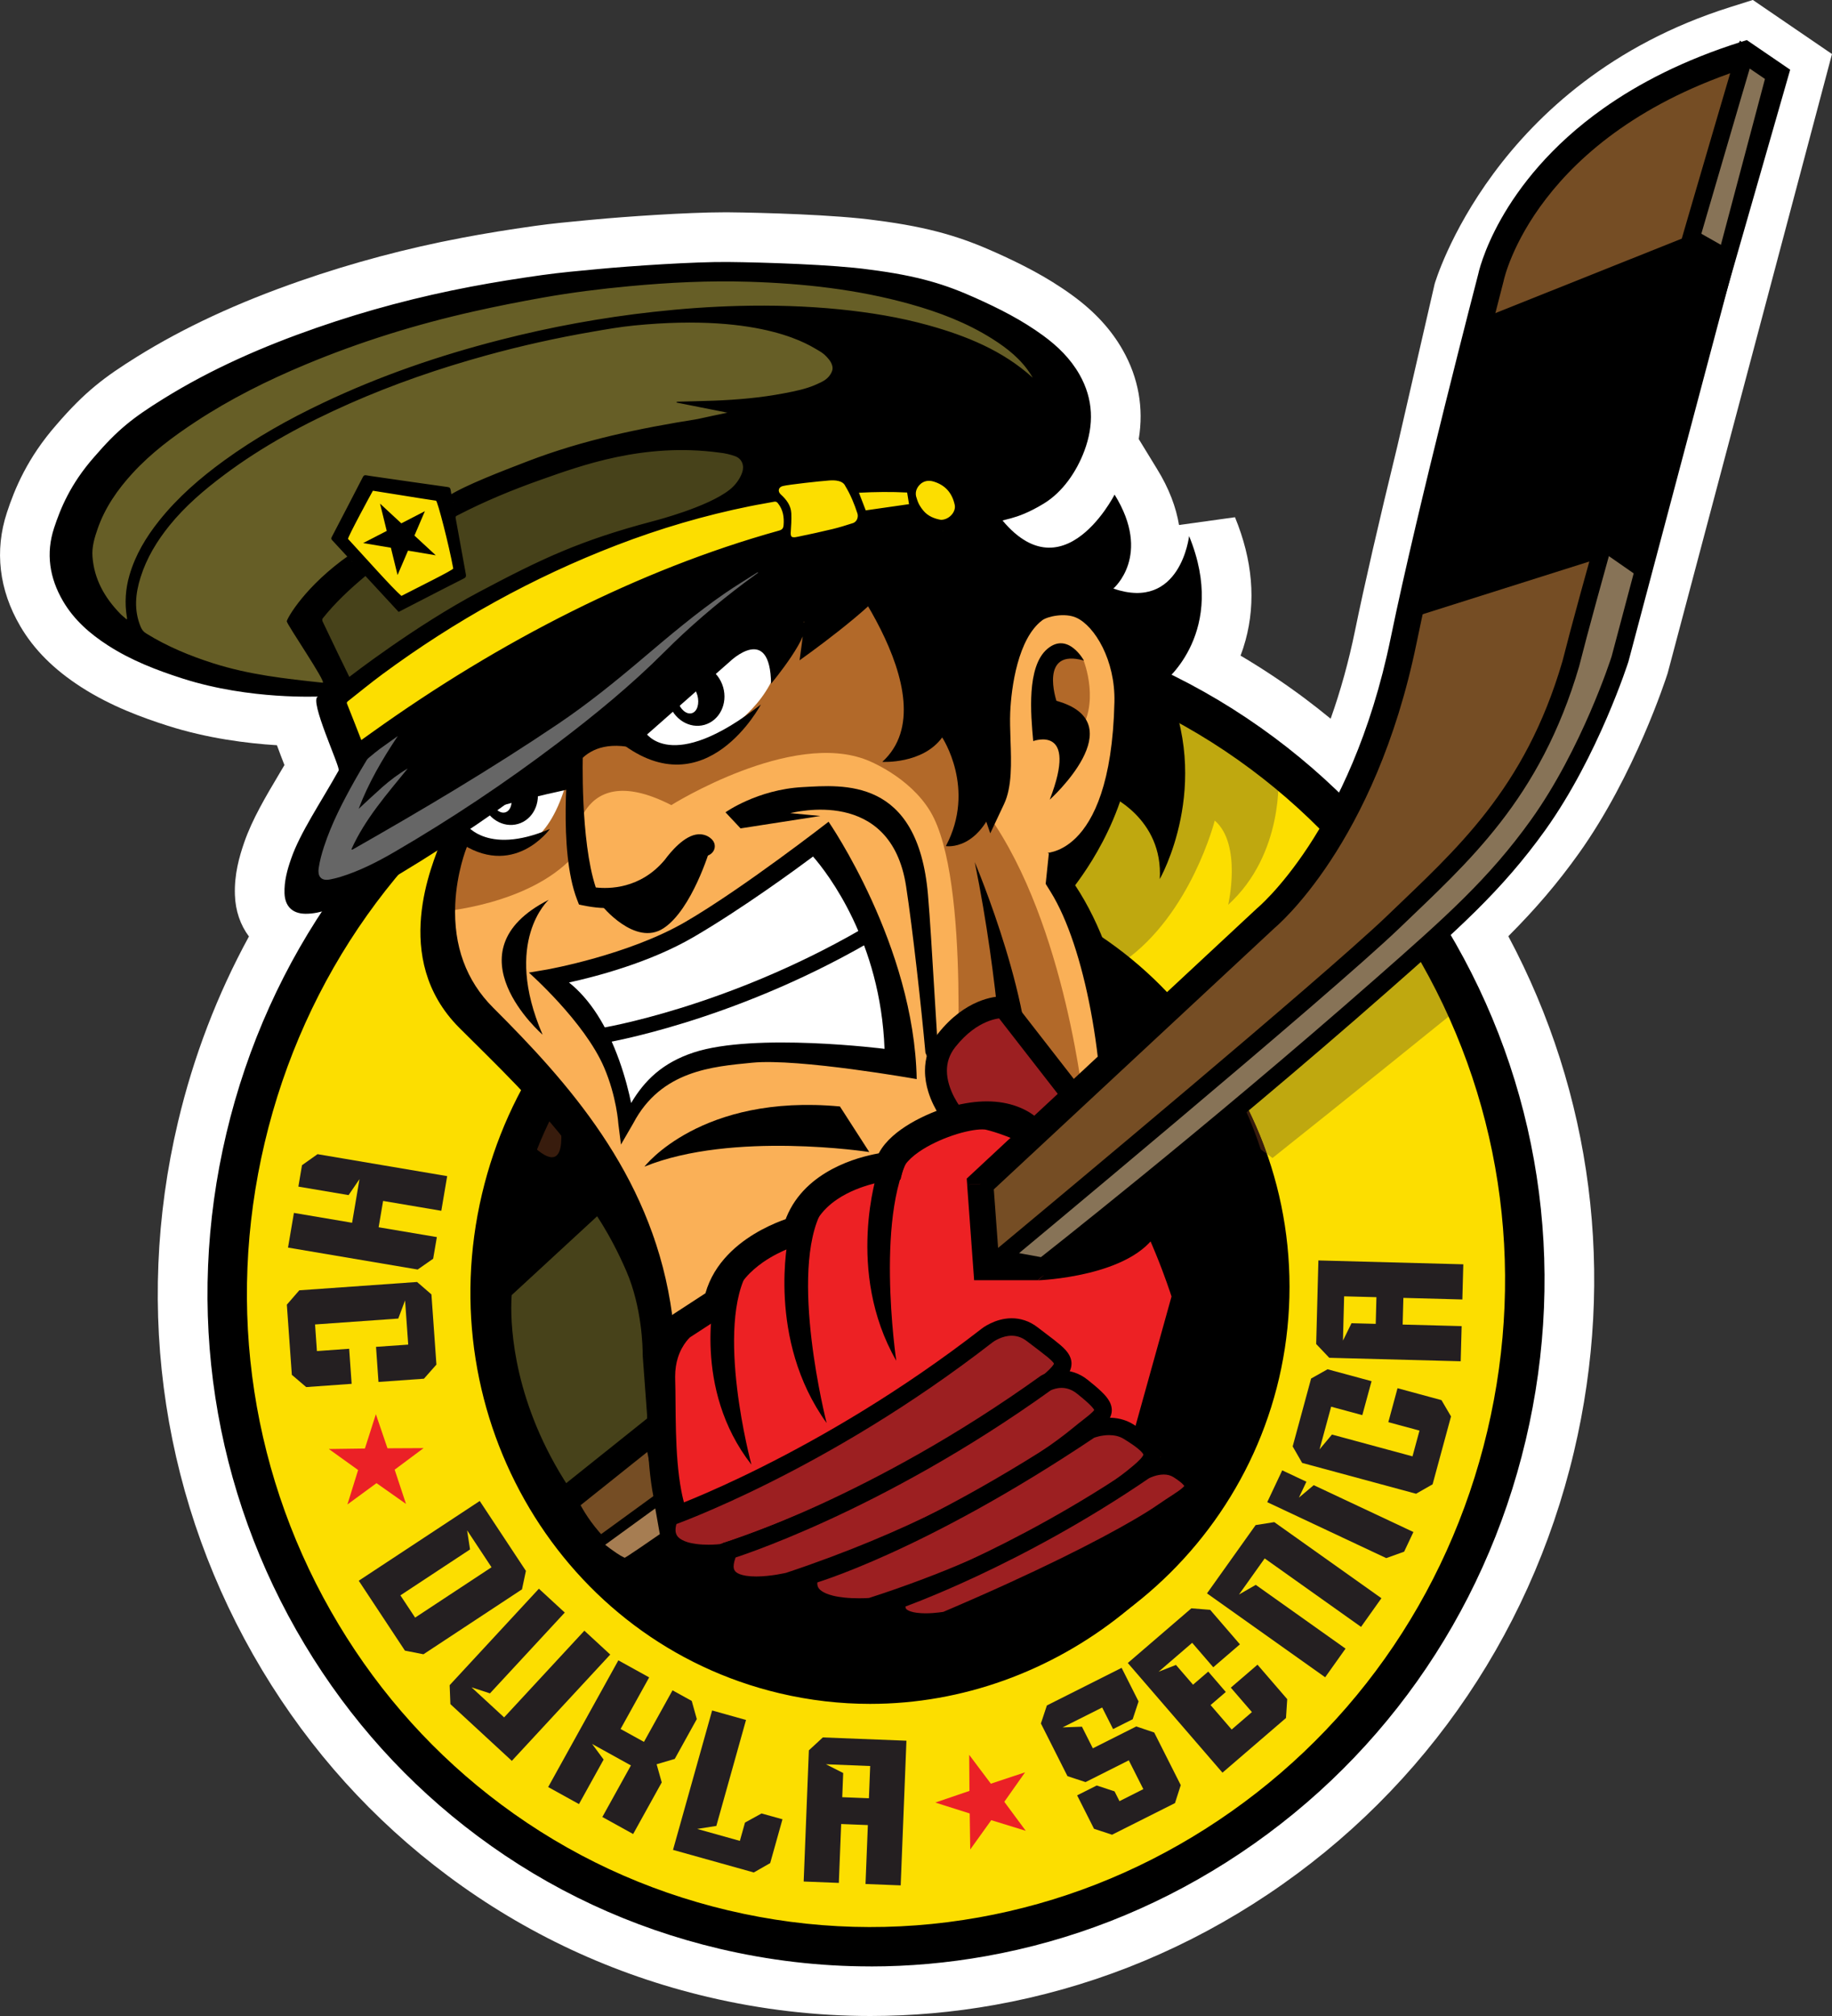 <svg width="140" height="154" viewBox="0 0 140 154" fill="none" xmlns="http://www.w3.org/2000/svg">
<rect x="0" y="0" width="140" height="154" fill="#333333" stroke="none"/>
<g clip-path="url(#clip0_3_645)">
<path d="M66.513 154C62.362 154 58.181 153.511 54.09 152.545C46.848 150.836 40.163 147.72 34.219 143.287C28.511 139.03 23.738 133.746 20.036 127.583C12.472 114.994 10.187 100.124 13.602 85.707C14.784 80.718 16.604 75.969 19.024 71.536C18.378 70.677 17.991 69.589 17.951 68.355C17.899 66.79 18.283 65.453 18.662 64.354C19.276 62.581 20.298 60.864 21.38 59.044C21.498 58.847 21.617 58.644 21.736 58.442C21.528 57.907 21.336 57.405 21.163 56.927C18.878 56.787 15.839 56.404 12.813 55.437C10.941 54.838 8.497 53.963 6.212 52.492C4.127 51.15 2.601 49.63 1.552 47.84C-0.076 45.067 -0.43 42.062 0.53 39.149C1.117 37.365 2.08 34.992 4.321 32.438C6.487 29.924 7.975 28.804 10.482 27.243C14.054 25.024 18.132 23.129 22.951 21.455C26.926 20.073 31.082 18.966 35.301 18.167C37.042 17.837 38.868 17.538 40.882 17.257C42.202 17.071 43.511 16.949 44.774 16.83L45.355 16.776C47.716 16.552 52.524 16.218 55.342 16.218C55.45 16.218 55.558 16.218 55.661 16.218C58.233 16.242 63.884 16.401 66.927 16.828C71.183 17.368 73.585 18.167 76.078 19.284C77.852 20.081 79.939 21.093 81.973 22.578C83.658 23.809 84.91 25.17 85.799 26.738C87.003 28.858 87.414 31.174 87.022 33.539L88.395 35.783C89.353 37.324 89.88 38.774 90.099 40.105L94.377 39.511C95.721 42.783 95.992 45.95 95.18 48.922C95.07 49.33 94.942 49.716 94.802 50.083C96.478 51.072 98.101 52.151 99.659 53.312C100.345 53.825 101.021 54.354 101.687 54.902C102.441 52.783 103.066 50.532 103.55 48.172C104.261 44.705 105.351 39.956 106.79 34.058L109.634 21.69C109.634 21.69 114.088 6.266 132.19 0.553L133.951 -0.003L140 4.128L132.785 31.296L127.45 51.39L127.423 51.479C127.323 51.792 124.929 59.211 120.638 65.213C119.042 67.443 117.395 69.384 115.265 71.517C121.687 83.55 123.475 97.421 120.281 110.896C116.865 125.312 108.15 137.588 95.737 145.458C89.661 149.311 83.025 151.9 76.01 153.155C72.871 153.717 69.677 154 66.516 154" fill="white"/>
<path d="M132.115 19.044L135.646 5.745L133.334 4.168C116.319 9.538 113.939 21.207 113.939 21.207C113.939 21.207 113.626 22.416 113.123 24.379L112.89 24.471L110.486 34.93C109.307 39.757 108.085 44.959 107.271 48.933C106.222 54.052 104.675 58.134 103.087 61.295C101.319 59.511 99.421 57.859 97.392 56.347C94.907 54.492 92.279 52.888 89.528 51.538C90.7 50.28 93.228 46.69 90.87 40.95C90.87 40.95 90.215 46.73 85.08 44.959C85.08 44.959 88.068 42.443 85.175 37.781C85.175 37.781 81.324 45.389 76.616 39.762C77.168 39.597 78.092 39.489 79.772 38.469C81.21 37.594 82.27 36.042 82.868 34.457C83.623 32.457 83.577 30.499 82.503 28.612C81.816 27.405 80.848 26.455 79.737 25.642C78.09 24.441 76.378 23.577 74.528 22.748C72.303 21.749 70.231 21.069 66.429 20.591C63.736 20.21 58.346 20.04 55.629 20.013C53.092 19.989 48.246 20.313 45.723 20.553C44.287 20.691 42.846 20.815 41.418 21.015C39.611 21.269 37.808 21.558 36.017 21.895C32.004 22.656 28.064 23.699 24.208 25.038C20.125 26.458 16.177 28.177 12.496 30.464C10.141 31.927 9.013 32.816 7.193 34.927C5.387 36.979 4.635 38.839 4.143 40.334C3.507 42.27 3.791 44.152 4.832 45.928C5.673 47.362 6.893 48.423 8.275 49.311C10.043 50.45 11.985 51.196 13.978 51.836C18.397 53.248 22.845 53.231 24.014 53.215C24.216 53.212 24.322 53.21 24.305 53.215C23.6 53.453 26.031 58.612 25.893 58.855C24.476 61.379 22.948 63.609 22.259 65.596C21.964 66.449 21.723 67.316 21.753 68.231C21.785 69.227 22.35 69.786 23.346 69.8C23.778 69.805 24.195 69.735 24.606 69.63C21.239 74.73 18.756 80.448 17.302 86.582C14.116 100.032 16.244 113.903 23.297 125.639C26.745 131.376 31.185 136.295 36.499 140.256C42.021 144.375 48.235 147.27 54.969 148.86C58.79 149.761 62.651 150.212 66.518 150.212C69.463 150.212 72.411 149.95 75.345 149.427C81.873 148.26 88.049 145.849 93.707 142.261C105.278 134.923 113.404 123.474 116.59 110.024C119.775 96.573 117.647 82.702 110.594 70.966C110.567 70.92 110.538 70.877 110.511 70.831C113.239 68.296 115.419 65.988 117.552 63.01C121.546 57.427 123.81 50.329 123.81 50.329L129.132 30.286L132.339 19.168L132.117 19.041L132.115 19.044Z" fill="white"/>
<path d="M73.985 68.285C58.192 64.557 42.199 74.794 38.335 91.109C34.471 107.424 44.173 123.73 59.966 127.459C75.759 131.187 91.749 120.949 95.616 104.635C99.48 88.32 89.777 72.013 73.985 68.285ZM55.344 146.964C48.814 145.423 42.786 142.615 37.429 138.619C32.275 134.775 27.964 130.002 24.616 124.432C17.767 113.034 15.701 99.562 18.797 86.495C21.893 73.428 29.787 62.308 41.023 55.181C46.513 51.698 52.511 49.36 58.844 48.226C65.426 47.049 72.076 47.235 78.606 48.777C85.137 50.318 91.165 53.126 96.522 57.122C101.676 60.966 105.986 65.739 109.334 71.309C116.184 82.707 118.25 96.179 115.156 109.246C112.06 122.313 104.166 133.433 92.93 140.561C87.441 144.043 81.446 146.381 75.11 147.515C68.528 148.692 61.878 148.506 55.347 146.964" fill="#FCDE00"/>
<path d="M98.544 98.301C98.544 115.372 84.596 129.208 67.392 129.208C50.188 129.208 36.239 115.372 36.239 98.301C36.239 81.231 50.188 67.394 67.392 67.394C84.596 67.394 98.544 81.231 98.544 98.301Z" fill="black"/>
<path d="M104.139 68.571L102.785 73.296L99.796 74.708L97.774 77.019L95.34 79.964L94.001 81.698L94.231 82.605C95.272 84.351 96.143 86.206 96.825 88.153L97.244 88.458C101.971 84.713 112.038 76.576 112.038 76.576C109.578 73.102 104.139 68.571 104.139 68.571Z" fill="#BFA80F"/>
<path d="M94.234 82.605L95.372 87.094L96.827 88.153C96.146 86.209 95.275 84.352 94.234 82.605Z" fill="#381C0D"/>
<path d="M40.885 82.057C40.155 83.228 39.501 84.454 38.927 85.723C39.317 86.098 39.739 86.525 40.201 87.019C41.134 88.012 41.764 88.401 42.178 88.401C43.627 88.401 42.443 83.663 42.443 83.663L40.885 82.057Z" fill="#381C0D"/>
<path d="M88.393 52.894L87.974 57.788L85.313 59.746L83.771 62.402L81.951 65.758L80.97 67.716L82.7 71.376C83.809 71.997 84.875 72.686 85.894 73.431C91.019 69.821 92.83 62.681 92.83 62.681C94.931 64.497 93.858 69.114 93.858 69.114C98.155 65.199 97.687 59.23 97.687 59.23C94.604 56.293 88.395 52.891 88.395 52.891" fill="#BFA80F"/>
<path d="M82.7 71.379L83.349 72.753L85.451 73.733C85.599 73.636 85.748 73.539 85.894 73.436C84.875 72.689 83.809 72.003 82.7 71.379Z" fill="#381C0D"/>
<path d="M67.359 69.446C62.162 69.446 57.029 70.953 52.465 73.874C46.056 77.977 41.545 84.373 39.766 91.881C36.093 107.389 45.293 122.882 60.277 126.422C75.261 129.961 90.44 120.223 94.115 104.716C95.894 97.208 94.731 89.473 90.843 82.937C86.962 76.417 80.84 71.887 73.603 70.178C71.535 69.689 69.442 69.449 67.362 69.449M66.494 130.158C64.212 130.158 61.897 129.896 59.587 129.351C42.986 125.431 32.781 108.315 36.837 91.193C38.797 82.921 43.77 75.871 50.842 71.344C57.93 66.806 66.261 65.353 74.298 67.251C82.338 69.149 89.134 74.173 93.433 81.401C97.725 88.612 99.007 97.138 97.049 105.41C93.558 120.148 80.618 130.158 66.494 130.158ZM55.658 145.933C61.986 147.426 68.43 147.607 74.809 146.468C80.951 145.369 86.762 143.101 92.087 139.724C102.99 132.807 110.651 122.013 113.656 109.332C116.66 96.649 114.653 83.574 108.009 72.516C104.764 67.116 100.583 62.486 95.589 58.76C90.397 54.889 84.555 52.167 78.228 50.672C71.9 49.176 65.456 48.998 59.076 50.137C52.935 51.236 47.124 53.504 41.799 56.881C30.896 63.795 23.235 74.589 20.23 87.273C17.226 99.956 19.232 113.031 25.877 124.089C29.122 129.489 33.303 134.119 38.297 137.845C43.489 141.716 49.33 144.437 55.658 145.933ZM66.516 150.212C62.649 150.212 58.79 149.761 54.966 148.86C48.232 147.269 42.018 144.375 36.496 140.255C31.182 136.292 26.742 131.376 23.294 125.639C16.242 113.903 14.113 100.032 17.299 86.581C20.485 73.131 28.613 61.681 40.182 54.343C45.839 50.756 52.016 48.345 58.544 47.178C65.331 45.966 72.186 46.155 78.92 47.745C85.653 49.336 91.868 52.23 97.392 56.349C102.706 60.313 107.147 65.232 110.594 70.969C117.647 82.705 119.775 96.576 116.59 110.026C113.404 123.476 105.275 134.926 93.707 142.264C88.049 145.852 81.873 148.263 75.345 149.429C72.411 149.953 69.463 150.215 66.518 150.215" fill="black"/>
<path d="M74.331 46.452L65.648 41.695L55.28 49.527L43.514 58.199L35.669 63.093L34.408 70.367L35.95 76.101L45.055 85.75L49.958 94.562L51.637 103.231L51.918 110.785L53.46 115.258L62.146 115.399L71.11 113.582L76.013 110.223L82.876 100.156L86.24 90.364L86.1 80.016L82.598 68.968L80.775 66.309L83.436 64.773L86.378 59.038L87.36 49.109L82.316 44.773L74.331 46.452Z" fill="#FAB057"/>
<path d="M33.681 69.643C33.681 69.643 40.342 69.146 43.768 65.478C43.768 65.478 43.643 57.583 51.302 61.501C51.302 61.501 60.515 55.721 66.307 58.083C66.307 58.083 69.498 59.311 71.102 62C74.215 67.222 73.033 84.314 73.033 84.314L76.892 86.179L79.693 87.173L82.246 85.369L82.868 84.748C82.868 84.748 81.497 70.639 75.521 62.248L74.401 54.975L70.978 51.247L67.865 44.098L57.716 47.889L51.053 52.675L43.27 57.586L38.351 60.756L34.344 63.299L33.681 69.643Z" fill="#B26929"/>
<path d="M79.566 54.665C79.628 54.478 79.131 47.392 82.803 50.437C82.803 50.437 84.174 53.874 82.305 56.155C81.186 57.524 79.566 54.662 79.566 54.662" fill="#B26929"/>
<path d="M46.237 69.362C45.339 69.362 44.244 69.095 44.244 69.095L44.098 68.717C42.629 64.924 43.459 57.694 43.47 57.389C43.484 56.968 43.265 56.695 43.73 56.709C44.192 56.722 44.555 57.076 44.541 57.497C44.541 57.564 44.33 64.157 45.528 67.791C46.496 67.904 48.93 67.926 50.804 65.68C51.234 65.097 52.308 63.787 53.368 63.731C53.782 63.709 54.157 63.858 54.428 64.149C54.725 64.473 54.682 64.954 54.33 65.226C54.057 65.437 53.679 65.461 53.381 65.31C53.084 65.496 52.667 64.897 52.294 65.41L51.548 66.52C49.614 68.85 47.794 69.354 46.237 69.354" fill="black"/>
<path d="M45.974 69.168L49.211 68.112L50.956 66.744L52.137 65.064L54.255 64.878C54.255 64.878 52.886 69.478 50.707 70.907C48.527 72.335 45.974 69.165 45.974 69.165" fill="black"/>
<path d="M41.932 68.736C41.932 68.736 38.384 71.906 41.464 79.038C41.464 79.038 34.133 72.699 41.932 68.736Z" fill="black"/>
<path d="M70.721 80.423C70.412 76.978 69.742 70.961 69.244 67.707C68.076 60.062 60.645 62.084 60.388 62.114L62.692 62.332L56.594 63.28L55.442 62.051C55.442 62.051 57.873 60.313 61.334 60.126C64.404 59.962 70.134 59.349 70.913 68.328C71.216 71.816 71.597 79.794 71.908 83.277L70.723 80.423H70.721Z" fill="black"/>
<path d="M82.833 50.459C82.833 50.459 81.619 48.221 80.031 49.573C78.444 50.926 78.771 54.562 78.958 56.611C78.958 56.611 82.46 55.305 80.218 61.088C80.218 61.088 86.754 55.213 80.732 53.536C80.732 53.536 79.377 49.481 82.833 50.459Z" fill="black"/>
<path d="M76.732 83.512C76.732 83.512 76.389 75.167 74.49 65.858C74.49 65.858 79.412 77.475 78.539 83.66L78.817 88.733L76.016 87.988L76.732 83.512Z" fill="black"/>
<path d="M63.127 41.695C63.127 41.695 72.841 53.256 67.424 58.199C67.424 58.199 70.507 58.385 72 56.333C72 56.333 74.615 60.248 72.281 64.632C72.281 64.632 74.988 65.099 76.297 60.623V53.631L78.352 47.942L80.221 46.544L83.117 46.825L84.799 49.249L85.64 52.886V56.614L84.707 60.718C84.707 60.718 88.909 62.489 88.628 67.151C88.628 67.151 92.738 59.973 89.001 52.046C89.001 52.046 93.858 48.223 90.87 40.95C90.87 40.95 90.215 46.73 85.08 44.959C85.08 44.959 88.068 42.443 85.175 37.781C85.175 37.781 80.786 46.452 75.648 38.434L73.314 38.248L72.66 39.46H71.445L70.045 38.342L65.748 39.273L63.133 41.698L63.127 41.695Z" fill="black"/>
<path d="M49.244 89.122C49.244 89.122 53.541 83.528 64.187 84.522L66.429 88.002C66.429 88.002 55.969 86.384 49.246 89.119" fill="black"/>
<path d="M34.344 63.299C34.344 63.299 40.509 68.669 43.167 60.162C45.828 51.652 39.601 60.221 39.601 60.221L36.623 61.547L34.341 63.299H34.344Z" fill="white"/>
<path d="M41.007 60.07C41.366 61.331 40.728 62.616 39.582 62.942C38.435 63.269 37.213 62.513 36.85 61.252C36.491 59.992 37.129 58.706 38.276 58.38C39.422 58.053 40.644 58.809 41.007 60.07Z" fill="black"/>
<path d="M39.033 60.669C39.217 61.317 39.03 61.938 38.611 62.057C38.194 62.176 37.705 61.749 37.521 61.101C37.337 60.453 37.524 59.832 37.94 59.713C38.357 59.595 38.846 60.021 39.03 60.669" fill="white"/>
<path d="M35.485 62.829C35.485 62.829 37.042 65.44 42.021 63.326C42.021 63.326 39.219 67.243 34.984 64.257L34.487 62.205L35.482 62.826L35.485 62.829Z" fill="black"/>
<path d="M47.629 55.656C47.629 55.656 51.64 59.249 54.663 56.655C57.686 54.06 59.063 53.318 60.453 47.767C61.843 42.216 56.213 47.691 56.213 47.691L51.437 50.828L48.96 52.94L48.535 53.785L47.629 55.656Z" fill="white"/>
<path d="M49.306 55.928C49.306 55.928 51.237 59.222 58.146 53.815C58.146 53.815 53.974 61.771 47.437 56.736L49.306 55.928Z" fill="black"/>
<path d="M55.263 52.497C55.623 53.758 54.985 55.043 53.838 55.37C52.692 55.696 51.469 54.94 51.107 53.679C50.747 52.419 51.386 51.133 52.532 50.807C53.679 50.48 54.901 51.236 55.263 52.497Z" fill="black"/>
<path d="M53.289 53.094C53.473 53.742 53.287 54.362 52.867 54.481C52.451 54.6 51.962 54.173 51.778 53.526C51.594 52.878 51.78 52.257 52.197 52.138C52.613 52.019 53.103 52.446 53.287 53.094" fill="white"/>
<path d="M33.381 54.452L35.79 64.435L35.663 64.738C35.658 64.754 34.898 66.614 34.79 69.068C34.649 72.257 35.625 74.918 37.686 76.976C43.384 82.664 49.598 89.565 51.229 99.527C51.799 103.018 51.918 105.928 52.016 108.269C52.197 112.661 52.348 114.205 54.13 114.659C58.065 115.663 68.211 114.756 72.351 111.827C76.527 108.873 83.985 96.581 84.255 89.206C84.55 81.168 82.884 72.308 80.296 68.139L79.91 67.516L80.153 65.186C79.282 65 84.885 66.055 85.164 53.625C85.237 50.423 83.652 47.832 82.268 47.192C81.391 46.784 80.042 47.087 79.653 47.378C77.784 48.777 77.284 52.508 77.2 54.414C77.173 55.048 77.197 55.758 77.222 56.511C77.284 58.28 77.346 60.11 76.73 61.417L75.675 63.658L74.872 61.314C74.809 61.133 68.839 43.809 63.746 39.419L33.373 54.446L33.381 54.452ZM58.206 117.046C56.386 117.046 54.785 116.897 53.633 116.603C50.315 115.755 50.188 112.65 50.012 108.352C49.917 106.066 49.801 103.22 49.249 99.851C47.716 90.477 40.588 83.992 35.112 78.525C29.773 73.196 33.105 65.896 33.689 64.287L31.053 53.369L63.968 37.084L64.458 37.432C68.533 40.329 72.936 50.545 75.218 56.431C75.194 55.723 75.172 54.997 75.202 54.336C75.304 51.987 77.094 47.629 78.787 46.393C79.747 45.688 81.421 45.305 82.99 46.031C85.651 47.265 86.443 50.858 86.64 53.658C87.127 60.631 83.439 65.912 82.162 67.624C86.178 73.685 87.062 82.451 86.816 89.168C86.684 92.777 84.418 97.937 81.556 103.115C78.942 107.845 75.861 111.813 73.517 113.471C70.107 115.882 63.303 117.051 58.208 117.051" fill="black"/>
<path d="M33.646 62.813C32.643 63.606 35.014 62.13 43.297 60.326C43.297 60.326 43.768 56.177 48.311 57.108L55.81 50.505C55.81 50.505 58.86 47.583 58.925 52.23C58.925 52.23 62.221 48.269 61.413 47.521C61.413 47.521 61.599 46.9 61.102 50.442C61.102 50.442 66.846 46.385 67.987 44.53C68.452 43.774 68.638 43.318 69.42 43.739C70.237 44.176 71.308 44.83 72.714 45.793L73.522 43.059L69.974 39.049L65.428 37.278L56.713 41.879L41.831 49.4L34.36 52.818L30.439 54.435L32.805 59.47L33.643 62.813H33.646Z" fill="black"/>
<path d="M7.001 36.709C7.093 36.428 20.076 27.292 20.076 27.292L37.632 22.351L52.667 20.58L65.369 21.234L73.306 23.75L77.322 26.266L79.377 28.504L79.658 31.86L77.324 37.362L75.924 39.133L73.455 39.171L72.562 39.878L71.234 39.994L69.763 39.125L67.706 39.13L60.234 42.672L51.829 49.292L45.572 54.981L38.194 60.669L29.79 66.171L25.027 67.756L22.786 67.011L23.346 65.24L27.072 59.373L28.208 57.599L26.15 57.783L24.762 52.13L23.813 52.748L18.024 52.376L9.806 49.111L5.976 45.197L5.135 41.001L7.004 36.711L7.001 36.709Z" fill="#665E26"/>
<path d="M41.996 74.47L47.973 73.042L54.322 69.997C54.322 69.997 59.801 66.144 60.05 65.955C60.299 65.769 62.789 63.966 62.789 63.966L65.902 68.876L68.33 75.153L69.076 81.244L60.361 80.126L53.511 80.499L50.087 82.427C50.087 82.427 48.094 85.596 48.094 85.41C48.094 85.224 46.91 81.058 46.91 81.058L44.606 77.267L41.991 74.47H41.996Z" fill="white"/>
<path d="M43.481 75.051C45.069 76.317 46.356 78.315 47.321 81.004C47.773 82.267 48.062 83.431 48.232 84.257C49.241 82.556 50.609 81.19 53.008 80.399C57.678 78.86 67.595 80.121 67.595 80.121C67.292 71.924 63.26 66.727 62.132 65.429C60.894 66.352 56.745 69.4 52.986 71.59C49.63 73.544 45.488 74.613 43.484 75.051M47.454 87.427L47.254 85.85C47.254 85.831 47.124 83.779 46.169 81.549C44.671 78.047 40.417 74.297 40.417 74.297L41.81 74.06C41.869 74.049 48.046 72.948 52.394 70.413C56.799 67.848 63.319 62.772 63.319 62.772C63.319 62.772 69.863 72.216 70.053 82.432C70.053 82.432 61.037 80.828 57.481 81.179C54.471 81.474 50.523 81.77 48.4 85.796L47.456 87.427H47.454Z" fill="black"/>
<path d="M46.099 79.692L45.915 78.536C46.01 78.523 55.404 76.987 65.761 71.023L66.345 72.035C55.788 78.11 46.191 79.673 46.096 79.689" fill="black"/>
<path d="M23.143 47.043L26.415 43.871L27.378 43.007L30.363 46.179C30.363 46.179 34.792 44.066 34.792 43.777C34.792 43.488 34.022 38.682 34.022 38.682L43.265 34.838L56.359 32.916L58.476 34.357L56.645 38.107L49.52 40.127L40.566 43.682L33.44 47.718L28.529 51.371L25.833 53.293L23.137 47.046L23.143 47.043Z" fill="#47421A"/>
<path d="M25.644 41.085L30.363 46.179L34.792 43.777L34.146 37.683L28.148 36.76L25.644 41.085Z" fill="#FCDE00"/>
<path d="M25.163 53.005L34.695 46.66L44.035 41.757L54.915 38.393L58.379 36.952L63.481 35.416L65.696 35.318L69.26 36.279L69.793 39.001L62.757 41.115L56.716 41.882L39.606 51.852L31.036 54.638L26.052 57.918L25.163 53.005Z" fill="#FCDE00"/>
<path d="M70.913 35.831L69.715 37.135L70.477 39.932L72.032 40.553L73.065 39.63L73.309 38.245L72.47 36.763L70.913 35.831Z" fill="#FCDE00"/>
<path d="M26.896 58.021C27.021 57.772 29.511 55.969 29.511 55.969L44.579 47.206L55.226 43.164L57.716 42.916L59.585 43.412L57.219 44.967L52.673 49.071L46.199 55.162L39.725 59.886L31.756 64.983L27.334 67.159L24.16 68.342L23.102 66.601L24.408 63.307L25.966 60.572L26.899 58.023L26.896 58.021Z" fill="#666666"/>
<path d="M69.325 37.624C68.106 37.559 66.878 37.575 65.639 37.64C65.821 38.113 65.991 38.553 66.159 38.987C67.27 38.828 68.374 38.669 69.466 38.512C69.42 38.229 69.374 37.94 69.323 37.624M71.911 39.711C72.541 39.7 73.071 39.098 72.96 38.569C72.765 37.667 72.246 37.057 71.343 36.784C70.94 36.663 70.572 36.744 70.299 37.014C70.02 37.289 69.893 37.672 70.055 38.067C70.174 38.483 70.339 38.739 70.564 39.009C70.915 39.435 71.421 39.627 71.911 39.711ZM63.368 36.703C62.649 36.755 60.274 37.014 59.817 37.13C59.479 37.216 59.412 37.54 59.669 37.772C60.104 38.167 60.445 38.617 60.472 39.219C60.493 39.711 60.458 40.205 60.426 40.696C60.418 40.829 60.439 40.999 60.558 41.028C60.694 41.063 60.842 41.028 60.972 41.001C61.862 40.818 62.749 40.626 63.63 40.413C64.141 40.289 64.647 40.132 65.147 39.97C65.526 39.865 65.599 39.454 65.526 39.228C65.288 38.499 65.001 37.789 64.598 37.13C64.358 36.568 63.373 36.711 63.373 36.703M28.497 37.486C28.473 37.513 26.528 41.093 26.599 41.169C27.916 42.592 29.963 44.908 30.677 45.521C31.934 44.87 34.657 43.534 34.636 43.426C34.316 41.663 33.438 38.264 33.321 38.248C32.245 38.096 29.157 37.581 28.497 37.486ZM30.385 56.236C29.938 56.555 29.487 56.871 29.043 57.194C28.77 57.397 28.511 57.613 28.251 57.829C28.165 57.899 28.075 57.975 28.021 58.069C27.713 58.577 27.407 59.087 27.118 59.605C26.204 61.236 25.344 62.894 24.76 64.676C24.584 65.21 24.435 65.764 24.352 66.32C24.268 66.887 24.492 67.316 25.198 67.184C25.46 67.135 25.72 67.073 25.977 66.997C27.461 66.544 28.835 65.842 30.168 65.067C34.481 62.556 38.622 59.792 42.597 56.779C45.455 54.614 48.224 52.349 50.764 49.808C52.665 47.905 54.706 46.161 56.856 44.543C57.221 44.271 57.589 44.001 57.957 43.731C57.908 43.72 57.873 43.731 57.84 43.752C57.035 44.265 56.215 44.759 55.428 45.299C53.189 46.838 51.12 48.596 49.049 50.348C46.994 52.089 44.901 53.779 42.664 55.288C37.583 58.715 32.318 61.838 26.994 64.867C26.964 64.886 26.929 64.894 26.893 64.908L26.856 64.87C27.902 62.548 29.573 60.658 31.158 58.704C30.46 59.114 29.814 59.6 29.211 60.132C28.608 60.666 28.021 61.223 27.407 61.787C28.162 59.792 29.219 57.994 30.39 56.239M27.61 56.533C27.897 56.328 28.162 56.139 28.43 55.947C33.294 52.467 38.381 49.354 43.738 46.684C48.817 44.155 54.063 42.054 59.531 40.532C59.771 40.464 59.858 40.364 59.88 40.121C59.931 39.506 59.844 38.939 59.447 38.442C59.371 38.347 59.295 38.299 59.16 38.326C58.544 38.447 57.924 38.542 57.308 38.669C53.833 39.371 50.444 40.37 47.135 41.641C40.717 44.109 34.765 47.416 29.238 51.493C28.346 52.151 27.488 52.856 26.618 53.542C26.547 53.599 26.472 53.639 26.523 53.769C26.888 54.678 27.242 55.591 27.61 56.53M26.696 51.706C26.753 51.663 31.707 47.816 36.626 45.21C41.342 42.71 44.271 41.306 49.825 39.835C50.133 39.754 54.074 38.739 55.756 37.411C56.207 37.054 56.551 36.571 56.713 36.104C56.9 35.575 56.71 35.046 56.183 34.851C55.799 34.711 55.385 34.616 54.98 34.576C49.187 33.788 44.376 35.575 41.31 36.657C39.141 37.424 37.023 38.299 34.982 39.357C34.89 39.406 34.792 39.425 34.822 39.584C35.087 41.012 35.341 42.443 35.601 43.871C35.628 44.02 35.609 44.106 35.455 44.184C34.43 44.7 33.411 45.229 32.388 45.753C31.747 46.082 31.109 46.412 30.463 46.744C29.614 45.826 28.773 44.916 27.927 44.001C26.729 45 25.612 46.042 24.654 47.246C24.616 47.292 24.622 47.408 24.652 47.47C25.047 48.307 25.452 49.141 25.852 49.978C26.234 50.769 26.304 50.891 26.693 51.703M78.912 28.836C78.871 28.769 78.831 28.701 78.787 28.634C78.049 27.454 76.989 26.614 75.834 25.885C73.885 24.654 71.754 23.842 69.542 23.226C65.518 22.103 61.397 21.652 57.235 21.523C54.19 21.428 51.153 21.576 48.119 21.86C45.915 22.065 43.719 22.338 41.539 22.724C39.757 23.04 37.978 23.391 36.212 23.788C31.821 24.773 27.534 26.101 23.375 27.835C20.444 29.055 17.61 30.467 14.954 32.214C13.213 33.358 11.55 34.603 10.133 36.145C8.981 37.4 8.018 38.782 7.456 40.407C7.22 41.085 7.015 41.779 7.066 42.502C7.188 44.236 7.994 45.656 9.186 46.879C9.338 47.035 9.511 47.168 9.681 47.316C9.7 47.278 9.711 47.267 9.711 47.257C9.708 47.216 9.703 47.178 9.695 47.138C9.516 46.053 9.589 44.983 9.897 43.928C10.349 42.376 11.166 41.023 12.166 39.77C13.591 37.986 15.3 36.506 17.142 35.17C19.508 33.453 22.047 32.025 24.687 30.775C29.032 28.712 33.562 27.157 38.216 25.966C42.075 24.978 45.985 24.26 49.944 23.823C52.118 23.582 54.301 23.423 56.486 23.369C59.049 23.304 61.608 23.375 64.16 23.631C66.454 23.863 68.722 24.228 70.945 24.846C73.858 25.659 76.619 26.774 78.906 28.839M51.707 30.753C51.71 30.731 51.713 30.712 51.715 30.691C51.745 30.691 51.778 30.683 51.807 30.683C52.724 30.659 53.641 30.642 54.555 30.607C56.353 30.537 58.143 30.383 59.915 30.043C60.767 29.878 61.61 29.719 62.405 29.357C62.849 29.155 63.344 28.96 63.579 28.361C63.709 28.059 63.541 27.689 63.33 27.438C63.146 27.222 62.992 27.027 62.519 26.757C62.029 26.506 58.479 23.866 48.427 24.868C47.37 24.973 46.321 25.159 45.274 25.34C42.532 25.812 39.817 26.417 37.134 27.157C33.565 28.142 30.071 29.344 26.683 30.842C23.31 32.335 20.076 34.071 17.118 36.288C15.595 37.43 14.151 38.661 12.95 40.145C11.991 41.333 11.206 42.624 10.744 44.093C10.346 45.353 10.225 46.611 10.747 47.875C10.838 48.096 10.957 48.256 11.163 48.383C12.769 49.381 14.503 50.097 16.298 50.669C19.07 51.549 21.769 51.841 24.654 52.151C24.998 52.189 21.896 47.662 21.915 47.459C21.934 47.251 23.291 44.778 26.718 42.386C26.774 42.332 26.839 42.967 26.902 42.907C26.39 42.351 25.893 41.811 25.393 41.274C25.311 41.188 25.298 41.128 25.355 41.017C26.152 39.492 26.945 37.967 27.732 36.436C27.797 36.309 27.872 36.285 28 36.309C28.221 36.35 28.448 36.379 28.673 36.412C30.517 36.679 32.361 36.946 34.208 37.203C34.373 37.224 34.417 37.295 34.438 37.435C34.49 37.762 34.552 38.088 34.614 38.428C34.66 38.407 34.26 37.894 34.287 37.878C35.531 37.071 38.43 35.964 40.325 35.235C44.579 33.601 48.887 32.718 53.308 32.011C54.082 31.838 54.858 31.679 55.588 31.523C54.32 31.271 53.014 31.012 51.707 30.753ZM76.129 40.021C75.924 39.813 75.775 39.762 75.55 39.884C75.426 39.951 75.218 39.916 75.061 39.873C74.604 39.754 74.152 39.608 73.698 39.473C73.628 39.452 73.56 39.427 73.495 39.406C73.392 39.552 73.311 39.703 73.201 39.822C72.657 40.397 71.946 40.761 71.232 40.55C70.761 40.41 69.864 40.372 69.707 39.681C69.631 39.341 69.926 39.344 69.804 39.365C67.684 39.757 65.699 40.526 63.782 41.487C60.877 42.945 58.227 44.786 55.702 46.819C53.873 48.293 52.175 49.908 50.49 51.544C47.919 54.047 43.581 57.807 40.701 59.946C36.996 62.697 33.159 65.245 29.173 67.57C27.862 68.334 26.515 69.025 25.063 69.495C24.503 69.676 23.932 69.808 23.335 69.802C22.34 69.789 21.777 69.233 21.742 68.234C21.712 67.316 21.95 66.449 22.248 65.596C22.937 63.609 24.465 61.379 25.882 58.855C26.02 58.609 23.589 53.453 24.295 53.215C24.392 53.183 19.159 53.496 13.967 51.836C11.972 51.198 10.033 50.45 8.264 49.311C6.882 48.423 5.665 47.362 4.822 45.928C3.781 44.155 3.494 42.27 4.132 40.334C4.624 38.839 5.379 36.979 7.182 34.927C9.002 32.813 10.13 31.927 12.485 30.464C16.166 28.177 20.111 26.458 24.197 25.038C28.056 23.696 31.996 22.654 36.007 21.895C37.8 21.555 39.601 21.269 41.407 21.015C42.835 20.815 44.276 20.688 45.712 20.553C48.238 20.313 53.084 19.989 55.62 20.013C58.338 20.04 63.728 20.21 66.421 20.591C70.226 21.072 72.295 21.752 74.52 22.748C76.37 23.577 78.084 24.441 79.728 25.642C80.84 26.455 81.808 27.403 82.495 28.612C83.566 30.499 83.612 32.457 82.86 34.457C82.262 36.045 81.202 37.594 79.764 38.469C77.46 39.87 76.575 39.552 76.129 40.021Z" fill="black"/>
<path d="M30.382 43.925L29.871 41.841L27.751 41.485L29.554 40.556L29.043 38.472L30.669 39.978L32.469 39.049L31.672 40.912L33.3 42.419L31.18 42.062L30.382 43.925Z" fill="black"/>
<path d="M45.761 91.773L38.384 98.579C38.384 98.579 37.356 106.552 43.706 115.269L50.336 109.862L49.868 103.523C49.868 103.523 49.931 99.986 48.562 96.811C47.191 93.633 45.761 91.776 45.761 91.776" fill="#47421A"/>
<path d="M45.761 91.773L45.25 91.222L37.672 98.215L37.637 98.485C37.635 98.512 37.57 99.022 37.57 99.905C37.57 101.268 37.721 103.533 38.489 106.301C39.257 109.068 40.642 112.343 43.097 115.712L43.565 116.355L51.115 110.196L50.62 103.466L49.868 103.52L50.62 103.533C50.62 103.533 50.62 103.501 50.62 103.447C50.62 103.161 50.607 102.197 50.431 100.92C50.255 99.643 49.917 98.053 49.252 96.509C47.848 93.255 46.383 91.349 46.356 91.314L45.853 90.661L45.247 91.22L45.758 91.77L45.16 92.23C45.177 92.251 46.55 94.052 47.867 97.103C48.457 98.469 48.776 99.937 48.938 101.125C49.103 102.31 49.114 103.212 49.114 103.447C49.114 103.469 49.114 103.485 49.114 103.496V103.506L49.319 103.509H49.114V103.539L49.555 109.524L43.227 114.683L43.703 115.267L44.311 114.824C41.969 111.608 40.663 108.509 39.936 105.893C39.211 103.28 39.071 101.152 39.071 99.9C39.071 99.495 39.084 99.181 39.1 98.971C39.108 98.865 39.114 98.787 39.119 98.739C39.119 98.714 39.125 98.695 39.125 98.685V98.674L38.378 98.577L38.889 99.13L46.267 92.324L45.755 91.77L45.761 91.773Z" fill="black"/>
<path d="M50.125 109.103L43.121 114.697C43.121 114.697 44.257 117.65 47.481 119.886L50.966 117.073L51.248 114.694L50.128 109.1L50.125 109.103Z" fill="#754D24"/>
<path d="M50.125 109.103L49.498 108.32L41.921 114.373L42.183 115.056C42.205 115.11 42.518 115.914 43.259 117.013C44 118.109 45.171 119.505 46.905 120.709L47.524 121.138L51.916 117.596L52.262 114.656L50.785 107.291L49.498 108.32L50.125 109.103L49.141 109.3L50.231 114.737L50.017 116.552L46.848 119.108L47.478 119.888L48.051 119.065C46.567 118.034 45.555 116.832 44.922 115.893C44.606 115.423 44.384 115.021 44.244 114.743C44.173 114.602 44.125 114.494 44.092 114.424C44.076 114.389 44.065 114.362 44.06 114.349L44.054 114.335L43.505 114.548L44.054 114.338L43.119 114.697L43.746 115.48L50.75 109.886L50.123 109.103H50.125Z" fill="black"/>
<path d="M80.291 87.1C80.291 87.1 77.5 85.685 75.591 85.234C73.879 84.829 68.492 86.757 67.933 89.087C67.933 89.087 62.111 89.616 60.896 93.998C60.896 93.998 55.696 95.367 54.858 99.467L52.089 101.271C52.089 101.271 50.407 102.575 50.501 105.374C50.596 108.171 50.315 113.765 51.807 116.657C51.807 116.657 53.955 118.895 58.252 120.199C62.549 121.503 67.403 122.064 67.403 122.064L71.356 124.332C71.356 124.332 86.64 119.918 91.403 112.275L87.855 109.106L90.656 99.035C90.656 99.035 89.583 95.353 87.154 90.691L81.832 94.187L79.45 92.602L80.291 87.1Z" fill="#ED2124"/>
<path d="M80.291 87.1L80.783 86.131C80.783 86.131 80.058 85.763 79.093 85.342C78.612 85.132 78.065 84.905 77.508 84.7C76.951 84.495 76.383 84.308 75.84 84.179C75.572 84.117 75.312 84.098 75.045 84.095C74.704 84.095 74.353 84.13 73.982 84.189C73.336 84.295 72.635 84.481 71.927 84.729C70.864 85.107 69.782 85.623 68.866 86.274C68.409 86.6 67.992 86.962 67.643 87.378C67.47 87.586 67.313 87.81 67.181 88.05C67.048 88.29 66.943 88.552 66.875 88.83L67.933 89.084L67.835 88.004C67.803 88.007 67.4 88.045 66.783 88.174C65.859 88.369 64.452 88.76 63.092 89.592C62.413 90.007 61.743 90.537 61.169 91.217C60.596 91.895 60.123 92.726 59.852 93.706L60.902 93.995L60.626 92.945C60.564 92.964 59.182 93.326 57.632 94.265C56.859 94.737 56.039 95.356 55.336 96.174C54.633 96.989 54.049 98.018 53.798 99.249L54.863 99.467L54.268 98.558L51.459 100.385L51.423 100.412C51.35 100.469 50.858 100.863 50.371 101.646C50.128 102.038 49.887 102.526 49.709 103.112C49.531 103.698 49.411 104.381 49.411 105.15C49.411 105.237 49.411 105.323 49.417 105.41C49.438 106.079 49.438 106.951 49.449 107.92C49.466 109.376 49.503 111.052 49.685 112.672C49.777 113.482 49.904 114.281 50.088 115.034C50.271 115.79 50.512 116.503 50.845 117.151L50.918 117.291L51.026 117.405C51.069 117.451 51.664 118.061 52.813 118.836C53.963 119.61 55.672 120.547 57.938 121.236C60.153 121.908 62.476 122.38 64.255 122.688C66.034 122.996 67.267 123.139 67.281 123.139L67.405 122.059L66.865 123.001L71.218 125.501L71.662 125.372C71.694 125.361 75.559 124.246 80.058 122.151C82.308 121.101 84.718 119.807 86.895 118.266C87.984 117.494 89.015 116.662 89.94 115.761C90.864 114.859 91.678 113.89 92.333 112.845L92.814 112.07L89.088 108.741L91.792 99.025L91.705 98.728C91.692 98.682 90.599 94.937 88.125 90.186L87.568 89.119L81.841 92.88L80.634 92.078L81.489 86.484L80.788 86.128L80.296 87.097L79.22 86.932L78.276 93.118L81.832 95.485L87.757 91.595L87.16 90.688L86.194 91.187C87.384 93.474 88.244 95.52 88.804 96.992C89.082 97.729 89.288 98.32 89.423 98.722C89.491 98.925 89.539 99.079 89.572 99.184C89.588 99.235 89.599 99.276 89.607 99.3L89.615 99.327V99.332L90.659 99.03L89.61 98.739L86.627 109.457L90.68 113.077L91.405 112.267L90.483 111.695C89.945 112.559 89.242 113.401 88.417 114.205C86.976 115.612 85.164 116.9 83.26 118.026C80.402 119.713 77.338 121.036 74.996 121.929C73.825 122.378 72.835 122.718 72.14 122.945C71.792 123.058 71.519 123.144 71.335 123.201C71.243 123.231 71.172 123.25 71.124 123.266C71.099 123.274 71.083 123.277 71.072 123.282H71.059V123.287L71.362 124.33L71.903 123.387L67.754 121.006L67.532 120.979H67.522C67.392 120.963 66.167 120.814 64.466 120.518C62.765 120.221 60.588 119.767 58.573 119.154C56.542 118.536 55.031 117.702 54.033 117.032C53.533 116.697 53.165 116.403 52.924 116.198C52.805 116.095 52.719 116.014 52.665 115.963C52.638 115.936 52.619 115.92 52.608 115.909L52.597 115.898L52.116 116.363L52.6 115.898H52.597L52.116 116.363L52.6 115.898L51.816 116.649L52.781 116.152C52.478 115.569 52.232 114.767 52.062 113.86C51.802 112.496 51.697 110.893 51.656 109.376C51.634 108.617 51.629 107.877 51.623 107.194C51.618 106.508 51.613 105.882 51.596 105.334C51.596 105.269 51.594 105.207 51.594 105.148C51.594 104.597 51.675 104.133 51.794 103.744C51.972 103.161 52.237 102.74 52.448 102.47C52.554 102.335 52.646 102.237 52.705 102.181C52.735 102.151 52.757 102.132 52.767 102.124L52.776 102.119L52.419 101.681L52.765 102.127L52.776 102.119L52.419 101.681L52.765 102.127L52.097 101.271L52.692 102.181L55.842 100.132L55.934 99.686C56.102 98.868 56.483 98.185 56.991 97.591C57.373 97.146 57.827 96.76 58.298 96.43C59.001 95.939 59.742 95.585 60.296 95.361C60.575 95.248 60.804 95.169 60.961 95.118C61.04 95.091 61.099 95.075 61.14 95.064C61.159 95.059 61.172 95.053 61.18 95.053H61.188L61.01 94.389L61.186 95.053L61.007 94.389L61.183 95.053L61.789 94.894L61.956 94.292C62.078 93.849 62.257 93.463 62.478 93.115C62.865 92.507 63.387 92.013 63.979 91.614C64.866 91.014 65.902 90.639 66.708 90.431C67.111 90.326 67.454 90.261 67.695 90.223C67.814 90.204 67.906 90.191 67.968 90.183C67.998 90.18 68.019 90.177 68.033 90.175H68.046L67.99 89.578L68.043 90.175L67.987 89.578L68.041 90.175L68.817 90.105L68.998 89.349C69.022 89.243 69.082 89.103 69.198 88.941C69.398 88.652 69.766 88.304 70.239 87.98C70.951 87.489 71.889 87.046 72.787 86.741C73.236 86.587 73.676 86.468 74.069 86.39C74.461 86.309 74.807 86.274 75.053 86.274C75.199 86.274 75.307 86.287 75.348 86.298C75.759 86.395 76.259 86.555 76.762 86.741C77.516 87.019 78.287 87.356 78.86 87.621C79.147 87.753 79.388 87.869 79.553 87.95C79.636 87.991 79.701 88.023 79.745 88.045C79.766 88.055 79.783 88.064 79.793 88.069L79.804 88.074H79.807L80.299 87.108L80.291 87.1Z" fill="black"/>
<path d="M51.153 115.909C51.153 115.909 62.827 111.808 75.434 102.016C75.434 102.016 77.208 100.618 78.89 101.924C81.427 103.895 82.065 103.976 79.918 105.747C77.771 107.518 67.778 114.419 55.169 118.614C55.169 118.614 49.877 119.297 51.153 115.909Z" fill="#9C1F21"/>
<path d="M51.153 115.909L51.375 116.538C51.418 116.522 63.149 112.399 75.845 102.543H75.848L75.623 102.256L75.845 102.543L75.621 102.256L75.843 102.543L75.851 102.537C75.888 102.51 76.078 102.375 76.346 102.256C76.616 102.135 76.959 102.032 77.314 102.035C77.497 102.035 77.681 102.062 77.876 102.124C78.068 102.189 78.268 102.289 78.476 102.451C78.855 102.745 79.188 102.996 79.474 103.212C79.901 103.536 80.218 103.79 80.388 103.968C80.475 104.057 80.521 104.122 80.537 104.154C80.545 104.17 80.548 104.176 80.548 104.176L80.597 104.162H80.548V104.176L80.597 104.162H80.548H80.599L80.548 104.157V104.162H80.599L80.548 104.157L80.561 104.16H80.548C80.548 104.16 80.542 104.181 80.513 104.233C80.467 104.311 80.361 104.446 80.191 104.613C80.02 104.783 79.788 104.989 79.493 105.229C79.242 105.437 78.858 105.734 78.363 106.093C76.627 107.356 73.509 109.419 69.46 111.619C65.412 113.819 60.428 116.155 54.961 117.974L55.171 118.609L55.085 117.947C55.085 117.947 54.674 117.999 54.138 117.999C53.849 117.999 53.522 117.985 53.203 117.942C52.965 117.91 52.732 117.864 52.524 117.799C52.213 117.702 51.972 117.567 51.834 117.424C51.764 117.351 51.715 117.281 51.68 117.194C51.645 117.108 51.623 117.005 51.623 116.865C51.623 116.689 51.664 116.449 51.78 116.141L51.153 115.906L50.526 115.671C50.366 116.093 50.285 116.49 50.285 116.865C50.285 117.127 50.325 117.38 50.409 117.613C50.553 118.02 50.82 118.344 51.126 118.579C51.356 118.755 51.607 118.884 51.864 118.984C52.251 119.135 52.654 119.219 53.043 119.27C53.433 119.322 53.809 119.338 54.138 119.338C54.774 119.338 55.236 119.278 55.255 119.276L55.32 119.268L55.382 119.246C61.74 117.129 67.427 114.338 71.8 111.851C73.985 110.607 75.843 109.44 77.292 108.469C78.017 107.983 78.639 107.548 79.15 107.175C79.661 106.803 80.061 106.495 80.345 106.26C80.799 105.885 81.145 105.574 81.41 105.264C81.543 105.107 81.654 104.948 81.74 104.767C81.827 104.586 81.884 104.381 81.884 104.165C81.884 104.011 81.854 103.86 81.805 103.725C81.719 103.485 81.578 103.293 81.424 103.12C81.189 102.861 80.899 102.626 80.55 102.351C80.199 102.078 79.785 101.77 79.301 101.398C78.977 101.144 78.636 100.969 78.298 100.858C77.96 100.747 77.627 100.701 77.316 100.701C76.648 100.701 76.089 100.901 75.688 101.093C75.288 101.284 75.047 101.473 75.018 101.495H75.02C68.76 106.352 62.727 109.805 58.262 112.04C56.031 113.158 54.193 113.971 52.913 114.502C52.275 114.767 51.775 114.964 51.437 115.094C51.269 115.159 51.139 115.207 51.053 115.237C51.01 115.253 50.977 115.264 50.956 115.272L50.931 115.28H50.926L50.631 115.385L50.52 115.677L51.148 115.912L51.153 115.909Z" fill="black"/>
<path d="M55.728 118.428C55.728 118.428 66.935 114.978 79.915 105.655C79.915 105.655 81.316 104.816 82.717 105.936C85.226 107.939 84.491 107.893 82.343 109.664C80.196 111.436 72.881 116.595 60.272 120.79C60.272 120.79 53.922 122.345 55.726 118.428" fill="#9C1F21"/>
<path d="M55.728 118.428L55.926 119.068C55.972 119.054 67.24 115.582 80.307 106.198L79.915 105.655L80.258 106.228L80.088 105.944L80.253 106.23H80.258L80.088 105.944L80.253 106.23C80.253 106.23 80.277 106.217 80.321 106.195C80.453 106.133 80.764 106.017 81.124 106.02C81.297 106.02 81.481 106.044 81.675 106.109C81.87 106.174 82.078 106.279 82.297 106.454C82.841 106.889 83.22 107.218 83.428 107.451C83.533 107.567 83.593 107.653 83.617 107.699C83.631 107.723 83.633 107.734 83.633 107.737L83.712 107.721H83.631V107.737L83.712 107.721H83.631H83.723L83.633 107.688L83.628 107.721H83.72L83.631 107.688V107.694C83.62 107.712 83.579 107.772 83.498 107.853C83.376 107.977 83.168 108.15 82.895 108.363C82.622 108.576 82.289 108.833 81.911 109.146C81.394 109.573 80.548 110.215 79.38 111.004C75.872 113.366 69.447 117.029 60.053 120.153L60.264 120.787L60.104 120.14C60.104 120.14 59.798 120.212 59.358 120.285C58.919 120.355 58.341 120.426 57.789 120.426C57.516 120.426 57.248 120.409 57.013 120.372C56.837 120.342 56.68 120.304 56.551 120.256C56.453 120.22 56.375 120.177 56.313 120.137C56.218 120.075 56.167 120.015 56.129 119.948C56.094 119.88 56.064 119.797 56.064 119.651C56.064 119.454 56.126 119.138 56.326 118.709L55.718 118.428L55.109 118.15C54.858 118.695 54.725 119.186 54.725 119.651C54.725 119.853 54.752 120.048 54.806 120.234C54.901 120.558 55.085 120.839 55.315 121.049C55.485 121.209 55.677 121.327 55.877 121.422C56.177 121.562 56.494 121.643 56.816 121.695C57.137 121.746 57.467 121.765 57.789 121.765C58.46 121.765 59.106 121.684 59.596 121.603C60.082 121.522 60.41 121.443 60.423 121.441L60.45 121.433L60.474 121.425C66.819 119.313 71.838 116.956 75.545 114.902C77.4 113.876 78.925 112.923 80.126 112.113C81.327 111.303 82.203 110.639 82.76 110.177C83.052 109.937 83.317 109.729 83.558 109.543C83.917 109.259 84.22 109.03 84.472 108.771C84.596 108.641 84.712 108.501 84.807 108.325C84.899 108.155 84.964 107.942 84.964 107.721C84.964 107.488 84.896 107.267 84.796 107.078C84.645 106.795 84.436 106.557 84.163 106.295C83.89 106.033 83.552 105.747 83.128 105.41C82.787 105.137 82.435 104.953 82.092 104.84C81.749 104.727 81.416 104.683 81.118 104.683C80.669 104.683 80.294 104.778 80.026 104.872C79.758 104.967 79.593 105.064 79.564 105.08L79.539 105.094L79.517 105.11C73.068 109.74 67.059 112.915 62.668 114.929C60.472 115.936 58.679 116.651 57.44 117.116C56.821 117.348 56.337 117.515 56.013 117.626C55.85 117.683 55.726 117.723 55.645 117.748C55.604 117.761 55.572 117.772 55.553 117.777L55.531 117.785H55.526L55.239 117.874L55.115 118.144L55.723 118.422L55.728 118.428Z" fill="black"/>
<path d="M61.894 120.356C61.894 120.356 70.237 117.993 83.311 109.23C83.311 109.23 84.931 108.547 86.237 109.354C88.693 110.871 88.493 111.319 86.535 112.877C84.577 114.435 78.028 119.033 66.54 122.726C66.54 122.726 60.956 123.228 61.894 120.356Z" fill="#9C1F21"/>
<path d="M61.894 120.355L62.075 120.998C62.135 120.982 70.545 118.59 83.682 109.783L83.309 109.23L83.568 109.845H83.574C83.601 109.832 83.747 109.775 83.96 109.724C84.174 109.673 84.455 109.627 84.75 109.627C84.942 109.627 85.14 109.646 85.332 109.691C85.524 109.737 85.707 109.81 85.886 109.921C86.492 110.293 86.913 110.596 87.143 110.817C87.26 110.928 87.325 111.014 87.352 111.063C87.365 111.087 87.371 111.103 87.373 111.109V111.117V111.13C87.368 111.149 87.352 111.192 87.303 111.263C87.233 111.368 87.095 111.522 86.895 111.705C86.695 111.889 86.432 112.105 86.121 112.356C85.175 113.109 83.076 114.629 79.793 116.417C76.51 118.204 72.038 120.258 66.337 122.091L66.543 122.729L66.483 122.062C66.483 122.062 66.124 122.094 65.629 122.091C65.301 122.091 64.912 122.078 64.517 122.037C64.222 122.005 63.925 121.959 63.655 121.892C63.452 121.84 63.265 121.781 63.106 121.711C62.865 121.605 62.692 121.481 62.597 121.365C62.549 121.306 62.516 121.252 62.495 121.19C62.473 121.128 62.459 121.057 62.457 120.966C62.457 120.863 62.475 120.731 62.53 120.566L61.894 120.358L61.259 120.15C61.169 120.428 61.121 120.701 61.121 120.966C61.121 121.249 61.178 121.524 61.286 121.767C61.38 121.981 61.513 122.167 61.664 122.326C61.932 122.604 62.251 122.796 62.586 122.942C63.092 123.158 63.638 123.274 64.168 123.344C64.698 123.412 65.21 123.431 65.626 123.431C66.194 123.431 66.586 123.395 66.6 123.393L66.672 123.387L66.743 123.366C72.527 121.506 77.076 119.416 80.429 117.591C83.782 115.766 85.94 114.208 86.949 113.404C87.441 113.012 87.836 112.683 88.144 112.345C88.298 112.175 88.431 112 88.533 111.8C88.636 111.6 88.706 111.368 88.706 111.122C88.706 110.871 88.631 110.623 88.514 110.418C88.336 110.104 88.085 109.859 87.768 109.602C87.452 109.349 87.062 109.087 86.584 108.792C86.275 108.601 85.954 108.477 85.64 108.401C85.326 108.325 85.023 108.298 84.742 108.298C84.266 108.298 83.855 108.377 83.555 108.455C83.255 108.533 83.065 108.612 83.044 108.622L82.984 108.647L82.93 108.682C76.424 113.042 71.102 115.806 67.416 117.478C65.572 118.314 64.136 118.876 63.165 119.23C62.681 119.405 62.311 119.529 62.065 119.608C61.943 119.648 61.851 119.675 61.789 119.694C61.759 119.702 61.737 119.71 61.721 119.713L61.705 119.718H61.702L61.359 119.816L61.248 120.156L61.883 120.364L61.894 120.355Z" fill="black"/>
<path d="M68.617 122.218C68.617 122.218 77.597 119.092 87.481 112.335C87.481 112.335 88.904 111.552 90.034 112.272C92.276 113.701 90.905 114.076 88.85 115.504C87.143 116.692 81.995 119.646 72.289 123.771C72.289 123.771 67.833 124.583 68.617 122.216" fill="#9C1F21"/>
<path d="M68.617 122.218L68.836 122.85C68.871 122.837 77.898 119.697 87.857 112.888L87.479 112.337L87.803 112.923L87.614 112.578L87.8 112.923H87.803L87.614 112.578L87.8 112.923H87.806C87.836 112.904 87.984 112.831 88.193 112.764C88.401 112.696 88.671 112.637 88.931 112.637C89.063 112.637 89.193 112.65 89.318 112.683C89.442 112.715 89.558 112.764 89.675 112.837C90.056 113.077 90.305 113.28 90.424 113.414C90.486 113.479 90.513 113.525 90.518 113.541V113.549L90.54 113.544L90.521 113.549L90.632 113.52H90.518V113.549L90.632 113.52H90.518H90.659L90.524 113.49V113.52H90.659L90.524 113.49L90.591 113.504L90.526 113.477V113.487L90.591 113.501L90.526 113.474L90.521 113.485C90.507 113.512 90.448 113.585 90.34 113.676C90.18 113.817 89.918 113.998 89.593 114.208C89.269 114.422 88.885 114.664 88.469 114.956C88.063 115.237 87.436 115.639 86.57 116.139C83.98 117.645 79.285 120.069 72.027 123.155L72.289 123.771L72.17 123.115C72.148 123.12 71.459 123.239 70.731 123.239C70.496 123.239 70.258 123.225 70.042 123.196C69.88 123.174 69.731 123.142 69.609 123.101C69.423 123.042 69.306 122.966 69.26 122.915C69.236 122.888 69.225 122.869 69.215 122.845C69.206 122.82 69.195 122.788 69.195 122.729C69.195 122.664 69.209 122.561 69.255 122.426L68.62 122.216L67.984 122.005C67.903 122.251 67.86 122.491 67.857 122.726C67.857 122.915 67.887 123.099 67.946 123.271C68.052 123.576 68.249 123.825 68.474 124C68.641 124.133 68.825 124.23 69.012 124.303C69.293 124.413 69.582 124.478 69.872 124.516C70.161 124.554 70.453 124.57 70.729 124.57C71.621 124.57 72.386 124.427 72.408 124.424L72.481 124.411L72.552 124.381C77.419 122.313 81.145 120.536 83.877 119.124C85.242 118.42 86.359 117.804 87.243 117.289C88.13 116.773 88.785 116.36 89.234 116.047C89.55 115.828 89.85 115.631 90.132 115.447C90.553 115.172 90.924 114.934 91.235 114.662C91.389 114.524 91.532 114.378 91.651 114.192C91.711 114.098 91.762 113.995 91.797 113.879C91.835 113.763 91.857 113.639 91.857 113.509C91.857 113.312 91.805 113.12 91.724 112.953C91.6 112.702 91.424 112.499 91.205 112.302C90.986 112.105 90.721 111.911 90.394 111.703C90.153 111.549 89.899 111.444 89.65 111.382C89.401 111.317 89.158 111.292 88.931 111.292C88.433 111.292 88.006 111.406 87.692 111.514C87.379 111.622 87.181 111.73 87.157 111.743L87.13 111.76L87.103 111.778C82.2 115.132 77.514 117.586 74.058 119.2C72.33 120.007 70.91 120.604 69.923 120.998C69.431 121.195 69.044 121.341 68.784 121.438C68.655 121.487 68.555 121.522 68.49 121.546C68.457 121.557 68.433 121.568 68.417 121.573L68.398 121.579H68.392L68.081 121.689L67.979 122.002L68.614 122.213L68.617 122.218Z" fill="black"/>
<path d="M67.062 89.524C67.062 89.524 64.571 97.108 68.492 103.944C68.492 103.944 66.748 92.135 69.863 87.721L67.062 89.524Z" fill="black"/>
<path d="M60.245 94.511C60.245 94.511 58.557 102.31 63.17 108.703C63.17 108.703 60.207 97.138 62.843 92.427L60.245 94.511Z" fill="black"/>
<path d="M54.625 98.898C54.625 98.898 52.87 106.063 57.424 111.884C57.424 111.884 54.563 101.309 57.24 96.965L54.625 98.898Z" fill="black"/>
<path d="M72.914 85.329C72.914 85.329 70.204 82.159 72.354 79.454C74.504 76.749 76.743 76.938 76.743 76.938L82.579 84.443L79.545 87.008C79.545 87.008 78.049 83.93 72.914 85.329Z" fill="#9C1F21"/>
<path d="M72.914 85.329L73.549 84.786L73.171 85.108L73.549 84.789C73.517 84.748 73.206 84.362 72.914 83.801C72.768 83.52 72.627 83.196 72.527 82.853C72.424 82.51 72.362 82.148 72.362 81.787C72.362 81.487 72.405 81.187 72.505 80.888C72.606 80.588 72.762 80.286 73.011 79.972C73.874 78.89 74.712 78.353 75.372 78.072C76.029 77.791 76.516 77.769 76.651 77.769C76.67 77.769 76.681 77.769 76.686 77.769L76.705 77.402L76.675 77.769H76.686L76.705 77.402L76.675 77.769L76.743 76.938L76.083 77.451L81.429 84.325L79.006 86.371L79.547 87.008L80.299 86.644C80.261 86.568 79.95 85.95 79.18 85.334C78.796 85.026 78.293 84.721 77.665 84.5C77.038 84.276 76.286 84.133 75.41 84.133C74.612 84.133 73.712 84.252 72.698 84.527L72.916 85.332L73.136 86.139C74.025 85.896 74.777 85.804 75.407 85.804C76.102 85.804 76.654 85.915 77.1 86.074C77.763 86.312 78.192 86.657 78.457 86.938C78.59 87.078 78.682 87.203 78.736 87.284C78.763 87.324 78.782 87.354 78.79 87.37L78.798 87.383L78.904 87.329L78.796 87.383L78.901 87.329L78.793 87.383L79.315 87.121L78.79 87.375V87.383L79.315 87.121L78.79 87.375L79.261 88.344L83.731 84.567L77.176 76.139L76.808 76.109C76.786 76.109 76.732 76.104 76.646 76.104C76.332 76.104 75.615 76.155 74.709 76.541C73.803 76.924 72.719 77.648 71.694 78.941C71.332 79.397 71.075 79.881 70.913 80.367C70.75 80.85 70.686 81.333 70.686 81.795C70.686 82.375 70.791 82.918 70.94 83.401C71.164 84.13 71.491 84.732 71.764 85.164C72.038 85.596 72.257 85.853 72.276 85.877L72.619 86.279L73.13 86.139L72.911 85.332L72.914 85.329Z" fill="black"/>
<path d="M50.361 114.492L45.55 117.988C45.55 117.988 47.275 119.432 47.792 119.432C47.932 119.432 50.874 117.38 50.874 117.38L50.361 114.489V114.492Z" fill="#A67D52"/>
<path d="M50.361 114.492L50.115 114.154L44.874 117.966L45.285 118.309C45.285 118.309 45.726 118.679 46.234 119.049C46.488 119.235 46.761 119.421 47.018 119.57C47.148 119.643 47.27 119.708 47.391 119.759C47.454 119.783 47.516 119.805 47.581 119.824C47.646 119.84 47.713 119.853 47.797 119.853C47.862 119.853 47.892 119.843 47.919 119.837C47.965 119.824 47.989 119.813 48.013 119.802C48.057 119.78 48.094 119.762 48.141 119.735C48.308 119.637 48.568 119.47 48.876 119.265C49.795 118.652 51.118 117.731 51.12 117.729L51.34 117.575L50.663 113.763L50.123 114.157L50.369 114.494L49.958 114.567L50.471 117.459L50.883 117.386L50.642 117.043C50.642 117.043 50.596 117.075 50.515 117.129C50.233 117.326 49.525 117.815 48.876 118.255C48.551 118.474 48.24 118.682 48.008 118.833C47.892 118.908 47.794 118.968 47.727 119.006C47.694 119.025 47.67 119.038 47.662 119.043L47.686 119.097L47.664 119.043L47.689 119.097L47.667 119.043L47.773 119.286L47.694 119.033C47.678 119.038 47.67 119.041 47.667 119.043L47.773 119.286L47.694 119.033L47.805 119.4V119.016C47.735 119.016 47.713 119.027 47.694 119.033L47.805 119.4V119.016V119.122L47.813 119.016H47.805V119.122L47.813 119.016C47.808 119.016 47.746 119 47.667 118.962C47.529 118.9 47.335 118.784 47.132 118.649C46.826 118.447 46.496 118.198 46.248 118.004C46.123 117.907 46.018 117.82 45.945 117.761C45.907 117.731 45.88 117.707 45.858 117.691L45.837 117.672L45.828 117.667L45.561 117.988L45.807 118.325L50.617 114.829L50.371 114.492H50.361Z" fill="black"/>
<path d="M79.317 97.802C79.317 97.802 86.567 97.551 88.482 94.054L87.454 90.512L79.317 97.802Z" fill="black"/>
<path d="M74.915 90.445L96.716 70.156C96.716 70.156 104.164 64.063 107.268 48.936C109.315 38.96 113.939 21.209 113.939 21.209C113.939 21.209 116.319 9.541 133.334 4.171L135.646 5.751L122.282 52.322C122.282 52.322 119.759 60.526 113.969 66.493C110.067 70.513 106.024 74.487 97.72 81.317C83.598 92.931 78.947 96.8 78.947 96.8H75.377L74.912 90.45L74.915 90.445Z" fill="#754D24"/>
<path d="M74.915 90.445L75.599 91.179L97.4 70.89L96.716 70.156L97.352 70.931C97.417 70.877 99.35 69.281 101.665 65.769C103.98 62.257 106.671 56.827 108.25 49.136C109.267 44.176 110.932 37.249 112.344 31.571C113.05 28.731 113.691 26.204 114.156 24.384C114.388 23.474 114.578 22.743 114.707 22.238C114.772 21.987 114.824 21.79 114.856 21.657C114.891 21.525 114.908 21.458 114.908 21.458L114.913 21.431L114.918 21.404L114.161 21.25L114.918 21.406L114.77 21.377L114.918 21.409C114.924 21.382 115.521 18.593 118.145 15.186C119.456 13.48 121.273 11.617 123.791 9.851C126.306 8.088 129.521 6.423 133.632 5.124L133.329 4.168L132.761 4.997L134.475 6.166L121.311 52.041L122.277 52.316L121.317 52.022L121.409 52.049L121.317 52.019C121.308 52.046 120.681 54.066 119.356 56.79C118.034 59.514 116.008 62.94 113.242 65.788C111.297 67.794 109.326 69.775 106.808 72.108C104.288 74.443 101.216 77.13 97.076 80.537C82.955 92.151 78.301 96.02 78.301 96.022L78.944 96.792V95.79H76.308L75.91 90.369L74.909 90.442L73.909 90.515L74.442 97.794H79.307L79.585 97.561C79.585 97.561 79.658 97.502 79.812 97.372C80.894 96.476 85.997 92.243 98.352 82.081C102.517 78.655 105.621 75.942 108.174 73.577C110.727 71.212 112.731 69.198 114.686 67.181C117.69 64.084 119.81 60.456 121.195 57.597C122.579 54.738 123.226 52.643 123.237 52.608V52.597L136.804 5.324L133.491 3.062L133.026 3.207C128.68 4.579 125.243 6.361 122.539 8.272C118.483 11.139 116.087 14.29 114.707 16.733C113.328 19.179 112.966 20.921 112.95 20.999L113.934 21.198L112.963 20.948C112.963 20.948 111.806 25.391 110.392 31.082C108.977 36.773 107.309 43.709 106.278 48.725C104.753 56.16 102.168 61.341 99.986 64.659C98.893 66.317 97.901 67.508 97.187 68.28C96.83 68.666 96.543 68.944 96.351 69.125C96.254 69.214 96.181 69.281 96.135 69.322C96.111 69.344 96.094 69.357 96.084 69.365L96.073 69.373L96.289 69.632L96.075 69.371L96.292 69.632L96.078 69.371L96.054 69.392L73.876 90.032L73.912 90.51L74.912 90.437L74.915 90.445Z" fill="black"/>
<path d="M76.364 96.117C76.364 96.117 101.249 75.453 106.527 70.375C111.711 65.386 117.114 60.707 120.04 50.699C122.731 40.054 133.331 4.166 133.331 4.166L135.644 5.745L123.802 50.329C123.802 50.329 121.541 57.424 117.544 63.01C114.275 67.578 110.892 70.564 105.589 75.224C92.327 86.879 79.72 96.738 79.72 96.738L76.362 96.12L76.364 96.117Z" fill="#877357"/>
<path d="M76.364 96.117L76.792 96.63C76.792 96.63 83.014 91.463 89.896 85.661C93.339 82.759 96.946 79.7 100.024 77.046C101.562 75.718 102.971 74.492 104.158 73.439C105.348 72.383 106.316 71.503 106.99 70.855C109.572 68.369 112.249 65.928 114.656 62.829C117.066 59.73 119.194 55.969 120.681 50.888V50.877L120.686 50.866C121.354 48.218 122.523 43.979 123.894 39.122C125.952 31.833 128.472 23.142 130.476 16.274C131.479 12.84 132.352 9.862 132.974 7.74C133.285 6.679 133.534 5.834 133.707 5.254C133.878 4.673 133.972 4.36 133.972 4.357L133.331 4.168L132.953 4.719L134.876 6.031L123.155 50.159L123.802 50.332L123.164 50.129C123.134 50.226 122.561 52.003 121.509 54.43C120.457 56.857 118.926 59.935 117.001 62.624C115.389 64.875 113.756 66.73 111.86 68.612C109.964 70.491 107.801 72.397 105.151 74.727C98.528 80.547 92.068 85.92 87.262 89.837C84.858 91.797 82.871 93.39 81.484 94.497C80.788 95.051 80.245 95.48 79.877 95.772C79.693 95.917 79.55 96.028 79.455 96.104C79.361 96.179 79.312 96.217 79.312 96.217L79.726 96.743L79.847 96.087L76.489 95.469L76.367 96.125L76.245 96.781L79.901 97.456L80.139 97.27C80.139 97.27 92.76 87.402 106.038 75.731C108.688 73.401 110.867 71.482 112.806 69.562C114.743 67.643 116.435 65.72 118.093 63.404C120.132 60.55 121.711 57.346 122.79 54.846C123.867 52.346 124.44 50.553 124.443 50.54L124.448 50.523L136.414 5.467L132.953 3.105L132.693 3.985C132.693 3.985 130.043 12.959 127.055 23.261C125.562 28.412 123.983 33.898 122.612 38.763C121.238 43.628 120.07 47.867 119.394 50.542L120.043 50.704L119.399 50.518C117.958 55.442 115.924 59.025 113.601 62.016C111.281 65.005 108.664 67.397 106.062 69.9C105.416 70.523 104.453 71.398 103.271 72.445C99.134 76.115 92.295 81.908 86.497 86.781C83.598 89.219 80.956 91.425 79.041 93.023C78.084 93.822 77.308 94.468 76.77 94.916C76.502 95.14 76.291 95.312 76.151 95.429C76.01 95.547 75.934 95.607 75.934 95.607L74.837 96.519L76.243 96.778L76.364 96.123V96.117Z" fill="black"/>
<path d="M125.165 44.022L122.888 42.44L107.649 47.259L112.89 24.471L129.783 17.724L132.336 19.171L125.165 44.022Z" fill="black"/>
<path d="M23.078 89.009L24.265 88.166L34.173 89.843L33.724 92.491L29.276 91.738L28.935 93.749L33.384 94.5L33.102 96.152L31.918 96.978L22.01 95.302L22.461 92.653L26.907 93.406L27.472 90.072L26.639 91.293L22.802 90.645L23.078 89.009Z" fill="#241F21"/>
<path d="M21.92 99.662L22.872 98.566L31.872 97.929L32.97 98.879L33.351 104.238L32.397 105.318L28.924 105.566L28.735 102.885L31.196 102.713L30.955 99.338L30.436 100.723L24.076 101.174L24.219 103.207L26.683 103.031L26.872 105.709L23.4 105.958L22.302 105.021L21.92 99.662Z" fill="#241F21"/>
<path d="M31.723 123.568L37.562 119.721L35.696 116.9L35.92 118.36L30.598 121.867L31.723 123.568ZM39.89 121.408L32.361 126.368L30.944 126.09L27.415 120.75L36.661 114.659L40.19 119.999L39.89 121.408Z" fill="#241F21"/>
<path d="M34.419 130.177L34.362 128.728L41.182 121.36L43.159 123.182L37.443 129.354L36.036 128.895L38.524 131.19L44.657 124.567L46.634 126.39L39.114 134.51L34.419 130.177Z" fill="#241F21"/>
<path d="M44.244 137.812L41.891 136.511L47.254 126.832L49.609 128.134L47.424 132.075L49.211 133.061L51.394 129.122L52.862 129.932L53.249 131.319L51.564 134.362L50.179 134.77L50.569 136.157L48.384 140.099L46.031 138.798L48.214 134.859L45.25 133.22L46.129 134.411L44.244 137.812Z" fill="#241F21"/>
<path d="M58.197 138.528L59.796 138.973L58.857 142.321L57.605 143.036L51.431 141.311L54.42 130.661L57.01 131.387L54.742 139.481L53.279 139.71L56.54 140.623L56.932 139.224L58.197 138.528Z" fill="#241F21"/>
<path d="M63.116 134.77L64.436 135.439L64.363 137.286L66.402 137.367L66.499 134.905L63.116 134.77ZM61.416 143.73L61.813 133.706L62.881 132.72L69.269 132.972L68.83 144.022L66.142 143.916L66.321 139.416L64.282 139.335L64.103 143.833L61.416 143.727V143.73Z" fill="#241F21"/>
<path d="M82.955 136.133L81.575 135.677L79.545 131.654L80.002 130.277L85.713 127.405L87.008 129.972L86.559 131.33L85.061 132.083L84.228 130.434L81.202 131.954L82.681 131.9L83.514 133.552L86.835 131.881L88.204 132.345L90.232 136.365L89.791 137.737L84.983 140.153L83.604 139.699L82.314 137.145L83.812 136.392L85.172 136.84L85.551 137.588L87.373 136.67L86.262 134.47L82.955 136.133Z" fill="#241F21"/>
<path d="M93.42 135.412L86.186 127.035L91.043 122.858L92.481 122.974L94.753 125.609L92.717 127.361L91.105 125.493L88.539 127.702L89.867 127.183L91.17 128.692L92.333 127.691L93.674 129.249L92.511 130.248L94.123 132.116L95.67 130.785L94.058 128.917L96.097 127.164L98.369 129.797L98.274 131.236L93.42 135.412Z" fill="#241F21"/>
<path d="M101.268 128.125L92.238 121.716L95.954 116.5L97.379 116.273L105.567 122.086L104.01 124.276L96.646 119.046L94.683 121.803L95.965 121.066L102.825 125.936L101.268 128.125Z" fill="#241F21"/>
<path d="M105.935 119.022L96.841 114.748L97.987 112.318L99.834 113.188L99.261 114.403L100.394 113.45L108.012 117.029L107.303 118.531L105.935 119.022Z" fill="#241F21"/>
<path d="M109.478 113.385L108.215 114.106L99.51 111.751L98.785 110.491L100.194 105.304L101.451 104.597L104.813 105.507L104.107 108.101L101.725 107.456L100.838 110.717L101.787 109.584L107.942 111.249L108.477 109.281L106.095 108.639L106.798 106.044L110.156 106.954L110.886 108.199L109.478 113.385Z" fill="#241F21"/>
<path d="M102.63 102.405L103.282 101.079L105.132 101.128L105.186 99.09L102.717 99.025L102.628 102.405H102.63ZM111.627 103.987L101.581 103.72L100.581 102.667L100.751 96.284L111.825 96.579L111.752 99.265L107.244 99.144L107.19 101.182L111.698 101.301L111.625 103.984L111.627 103.987Z" fill="#241F21"/>
<path d="M74.066 134.052L75.721 136.255L78.336 135.385L76.748 137.637L78.387 139.853L75.751 139.041L74.144 141.281L74.104 138.528L71.475 137.696L74.085 136.805L74.066 134.052Z" fill="#EB2126"/>
<path d="M32.37 110.62L30.16 112.267L31.026 114.883L28.773 113.296L26.55 114.924L27.367 112.294L25.128 110.688L27.886 110.65L28.724 108.028L29.611 110.634L32.37 110.62Z" fill="#EB2126"/>
</g>
<defs>
<clipPath id="clip0_3_645">
<rect width="140" height="154" fill="white"/>
</clipPath>
</defs>
</svg>
